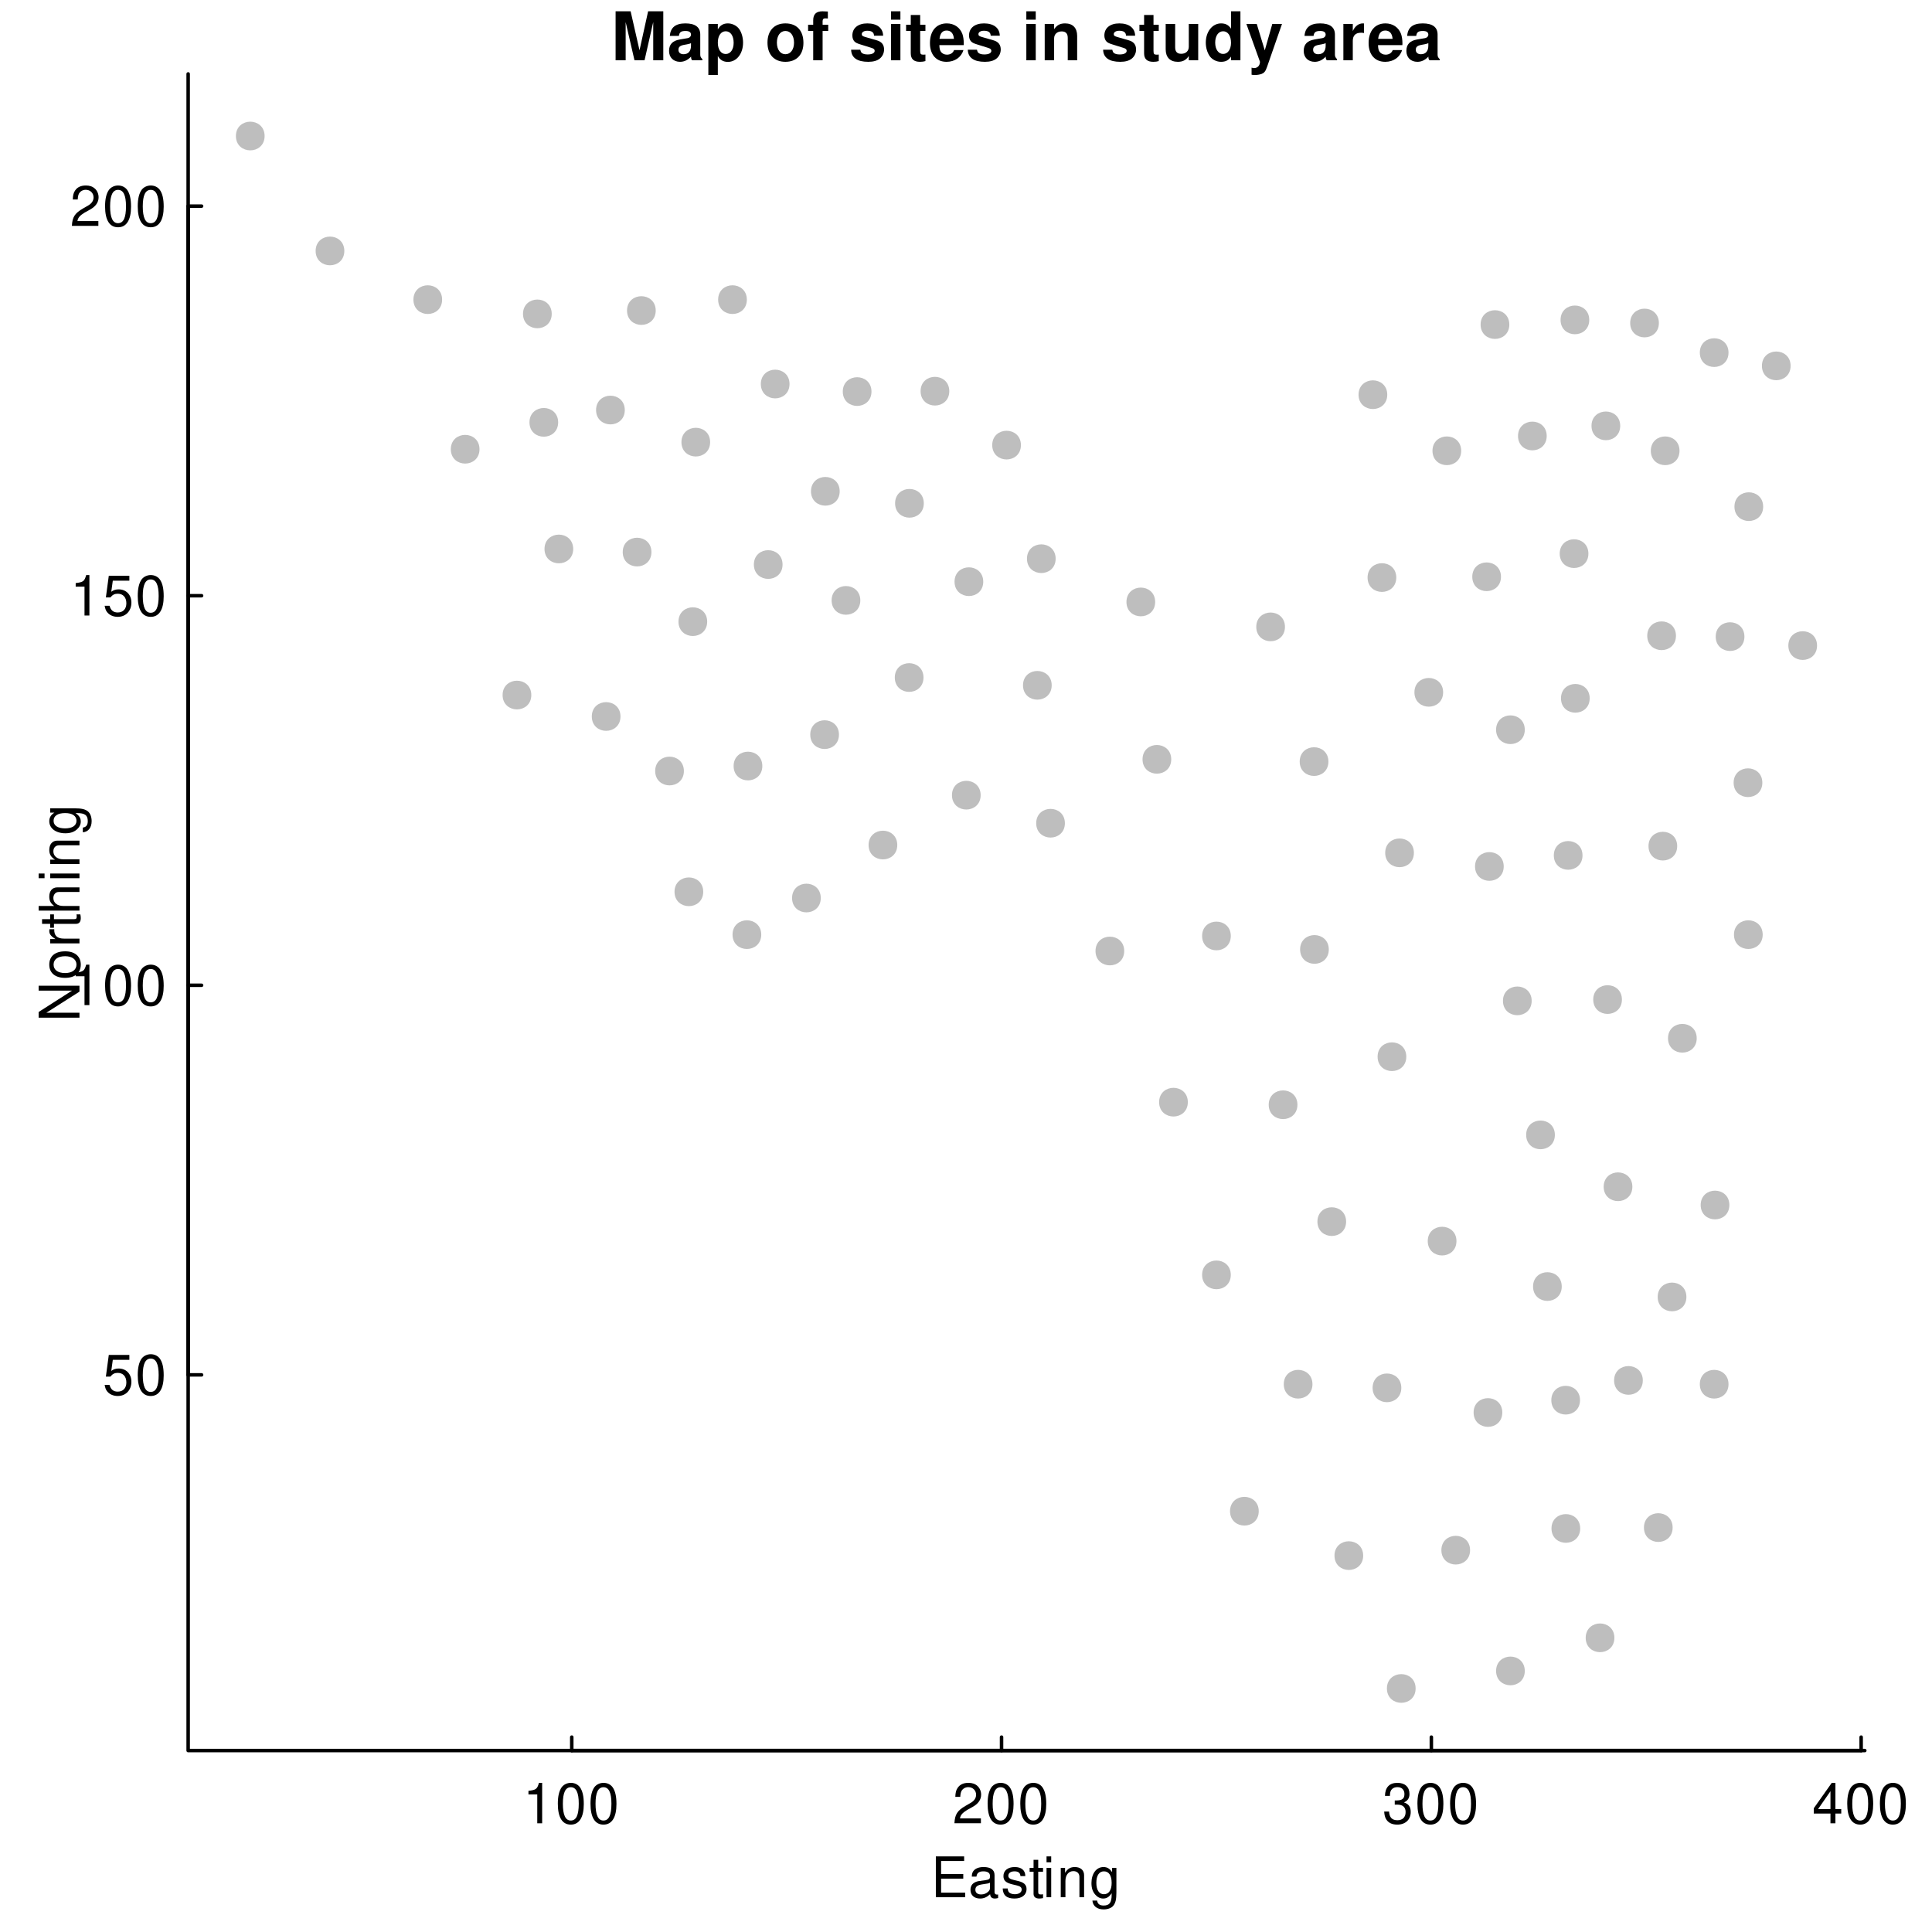 <?xml version="1.0" encoding="UTF-8"?>
<svg xmlns="http://www.w3.org/2000/svg" xmlns:xlink="http://www.w3.org/1999/xlink" width="414" height="414" viewBox="0 0 414 414">
<defs>
<g>
<g id="glyph-0-0">
<path d="M 3.109 -6.188 L 3.109 0 L 4.156 0 L 4.156 -8.672 L 3.469 -8.672 C 3.094 -7.344 2.859 -7.156 1.219 -6.953 L 1.219 -6.188 Z M 3.109 -6.188 "/>
</g>
<g id="glyph-0-1">
<path d="M 3.297 -8.672 C 2.516 -8.672 1.781 -8.312 1.344 -7.734 C 0.797 -6.953 0.516 -5.812 0.516 -4.203 C 0.516 -1.266 1.469 0.281 3.297 0.281 C 5.094 0.281 6.078 -1.266 6.078 -4.125 C 6.078 -5.812 5.812 -6.938 5.25 -7.734 C 4.812 -8.328 4.109 -8.672 3.297 -8.672 Z M 3.297 -7.734 C 4.438 -7.734 5 -6.578 5 -4.219 C 5 -1.75 4.453 -0.594 3.281 -0.594 C 2.156 -0.594 1.594 -1.797 1.594 -4.188 C 1.594 -6.578 2.156 -7.734 3.297 -7.734 Z M 3.297 -7.734 "/>
</g>
<g id="glyph-0-2">
<path d="M 6.078 -1.047 L 1.594 -1.047 C 1.703 -1.766 2.094 -2.219 3.125 -2.859 L 4.328 -3.531 C 5.516 -4.188 6.125 -5.078 6.125 -6.141 C 6.125 -6.859 5.844 -7.531 5.344 -8 C 4.844 -8.453 4.219 -8.672 3.406 -8.672 C 2.328 -8.672 1.531 -8.297 1.062 -7.547 C 0.75 -7.094 0.625 -6.547 0.594 -5.672 L 1.656 -5.672 C 1.688 -6.266 1.766 -6.609 1.906 -6.906 C 2.188 -7.422 2.734 -7.75 3.375 -7.75 C 4.328 -7.75 5.047 -7.062 5.047 -6.125 C 5.047 -5.422 4.656 -4.828 3.906 -4.391 L 2.797 -3.75 C 1.016 -2.719 0.5 -1.906 0.406 -0.016 L 6.078 -0.016 Z M 6.078 -1.047 "/>
</g>
<g id="glyph-0-3">
<path d="M 2.656 -4 L 3.234 -4 C 4.375 -4 4.984 -3.453 4.984 -2.406 C 4.984 -1.312 4.328 -0.656 3.234 -0.656 C 2.078 -0.656 1.516 -1.25 1.438 -2.516 L 0.391 -2.516 C 0.438 -1.828 0.547 -1.375 0.75 -0.984 C 1.203 -0.141 2.031 0.281 3.188 0.281 C 4.938 0.281 6.078 -0.781 6.078 -2.422 C 6.078 -3.531 5.656 -4.125 4.625 -4.484 C 5.422 -4.812 5.812 -5.406 5.812 -6.281 C 5.812 -7.781 4.844 -8.672 3.234 -8.672 C 1.516 -8.672 0.594 -7.719 0.562 -5.875 L 1.625 -5.875 C 1.625 -6.406 1.688 -6.703 1.812 -6.969 C 2.047 -7.469 2.578 -7.75 3.234 -7.75 C 4.172 -7.75 4.734 -7.188 4.734 -6.25 C 4.734 -5.641 4.531 -5.266 4.062 -5.062 C 3.766 -4.938 3.391 -4.891 2.656 -4.891 Z M 2.656 -4 "/>
</g>
<g id="glyph-0-4">
<path d="M 3.922 -2.094 L 3.922 0 L 4.984 0 L 4.984 -2.094 L 6.234 -2.094 L 6.234 -3.047 L 4.984 -3.047 L 4.984 -8.672 L 4.203 -8.672 L 0.344 -3.219 L 0.344 -2.094 Z M 3.922 -3.047 L 1.266 -3.047 L 3.922 -6.875 Z M 3.922 -3.047 "/>
</g>
<g id="glyph-0-5">
<path d="M 5.719 -8.516 L 1.312 -8.516 L 0.688 -3.875 L 1.656 -3.875 C 2.141 -4.469 2.562 -4.672 3.234 -4.672 C 4.375 -4.672 5.078 -3.891 5.078 -2.625 C 5.078 -1.406 4.375 -0.656 3.219 -0.656 C 2.297 -0.656 1.734 -1.125 1.469 -2.094 L 0.422 -2.094 C 0.562 -1.391 0.688 -1.062 0.938 -0.75 C 1.422 -0.094 2.281 0.281 3.234 0.281 C 4.953 0.281 6.156 -0.969 6.156 -2.766 C 6.156 -4.453 5.047 -5.609 3.406 -5.609 C 2.812 -5.609 2.328 -5.453 1.844 -5.094 L 2.172 -7.469 L 5.719 -7.469 Z M 5.719 -8.516 "/>
</g>
<g id="glyph-0-6">
<path d="M 2.203 -3.984 L 6.953 -3.984 L 6.953 -4.969 L 2.203 -4.969 L 2.203 -7.766 L 7.141 -7.766 L 7.141 -8.75 L 1.078 -8.75 L 1.078 0 L 7.359 0 L 7.359 -0.984 L 2.203 -0.984 Z M 2.203 -3.984 "/>
</g>
<g id="glyph-0-7">
<path d="M 6.422 -0.594 C 6.312 -0.562 6.266 -0.562 6.203 -0.562 C 5.859 -0.562 5.656 -0.75 5.656 -1.062 L 5.656 -4.75 C 5.656 -5.875 4.844 -6.469 3.297 -6.469 C 2.375 -6.469 1.641 -6.203 1.219 -5.734 C 0.922 -5.406 0.797 -5.047 0.781 -4.422 L 1.781 -4.422 C 1.875 -5.203 2.328 -5.547 3.266 -5.547 C 4.172 -5.547 4.672 -5.203 4.672 -4.609 L 4.672 -4.344 C 4.656 -3.906 4.438 -3.75 3.625 -3.641 C 2.203 -3.469 1.984 -3.422 1.609 -3.266 C 0.875 -2.953 0.5 -2.406 0.5 -1.578 C 0.5 -0.438 1.297 0.281 2.562 0.281 C 3.359 0.281 4 0 4.703 -0.641 C 4.781 0 5.094 0.281 5.734 0.281 C 5.953 0.281 6.078 0.25 6.422 0.172 Z M 4.672 -1.984 C 4.672 -1.641 4.578 -1.438 4.266 -1.156 C 3.859 -0.797 3.375 -0.594 2.781 -0.594 C 2 -0.594 1.547 -0.969 1.547 -1.609 C 1.547 -2.266 1.984 -2.609 3.062 -2.766 C 4.125 -2.906 4.328 -2.953 4.672 -3.109 Z M 4.672 -1.984 "/>
</g>
<g id="glyph-0-8">
<path d="M 5.25 -4.531 C 5.25 -5.766 4.422 -6.469 2.969 -6.469 C 1.516 -6.469 0.562 -5.719 0.562 -4.547 C 0.562 -3.562 1.062 -3.094 2.562 -2.734 L 3.484 -2.516 C 4.188 -2.344 4.469 -2.094 4.469 -1.641 C 4.469 -1.047 3.875 -0.641 3 -0.641 C 2.453 -0.641 2 -0.797 1.75 -1.062 C 1.594 -1.25 1.531 -1.422 1.469 -1.875 L 0.406 -1.875 C 0.453 -0.422 1.266 0.281 2.922 0.281 C 4.5 0.281 5.516 -0.5 5.516 -1.719 C 5.516 -2.656 4.984 -3.172 3.734 -3.469 L 2.766 -3.703 C 1.953 -3.891 1.609 -4.156 1.609 -4.594 C 1.609 -5.188 2.125 -5.547 2.938 -5.547 C 3.75 -5.547 4.172 -5.203 4.203 -4.531 Z M 5.25 -4.531 "/>
</g>
<g id="glyph-0-9">
<path d="M 3.047 -6.281 L 2.016 -6.281 L 2.016 -8.016 L 1.016 -8.016 L 1.016 -6.281 L 0.172 -6.281 L 0.172 -5.469 L 1.016 -5.469 L 1.016 -0.719 C 1.016 -0.078 1.453 0.281 2.234 0.281 C 2.5 0.281 2.719 0.25 3.047 0.188 L 3.047 -0.641 C 2.906 -0.609 2.766 -0.594 2.562 -0.594 C 2.141 -0.594 2.016 -0.719 2.016 -1.156 L 2.016 -5.469 L 3.047 -5.469 Z M 3.047 -6.281 "/>
</g>
<g id="glyph-0-10">
<path d="M 1.797 -6.281 L 0.797 -6.281 L 0.797 0 L 1.797 0 Z M 1.797 -8.75 L 0.797 -8.75 L 0.797 -7.484 L 1.797 -7.484 Z M 1.797 -8.75 "/>
</g>
<g id="glyph-0-11">
<path d="M 0.844 -6.281 L 0.844 0 L 1.844 0 L 1.844 -3.469 C 1.844 -4.75 2.516 -5.594 3.547 -5.594 C 4.344 -5.594 4.844 -5.109 4.844 -4.359 L 4.844 0 L 5.844 0 L 5.844 -4.75 C 5.844 -5.797 5.062 -6.469 3.859 -6.469 C 2.922 -6.469 2.312 -6.109 1.766 -5.234 L 1.766 -6.281 Z M 0.844 -6.281 "/>
</g>
<g id="glyph-0-12">
<path d="M 4.844 -6.281 L 4.844 -5.375 C 4.344 -6.125 3.797 -6.469 3 -6.469 C 1.469 -6.469 0.422 -5.047 0.422 -3.031 C 0.422 -1.984 0.672 -1.219 1.219 -0.578 C 1.688 -0.031 2.281 0.281 2.922 0.281 C 3.688 0.281 4.219 -0.062 4.75 -0.859 L 4.75 -0.531 C 4.75 1.156 4.281 1.781 3.031 1.781 C 2.188 1.781 1.734 1.438 1.641 0.719 L 0.625 0.719 C 0.719 1.891 1.641 2.609 3.016 2.609 C 3.938 2.609 4.703 2.312 5.109 1.812 C 5.594 1.219 5.766 0.438 5.766 -1.031 L 5.766 -6.281 Z M 3.094 -5.547 C 4.156 -5.547 4.75 -4.656 4.75 -3.062 C 4.75 -1.531 4.141 -0.641 3.094 -0.641 C 2.062 -0.641 1.469 -1.547 1.469 -3.094 C 1.469 -4.625 2.062 -5.547 3.094 -5.547 Z M 3.094 -5.547 "/>
</g>
<g id="glyph-1-0">
<path d="M 3.109 -8.188 L 5 0 L 7.156 0 L 9.016 -8.188 L 9.016 0 L 11.172 0 L 11.172 -10.5 L 7.922 -10.5 L 6.078 -2.141 L 4.172 -10.5 L 0.953 -10.5 L 0.953 0 L 3.109 0 Z M 3.109 -8.188 "/>
</g>
<g id="glyph-1-1">
<path d="M 7.547 -0.25 C 7.203 -0.578 7.094 -0.812 7.094 -1.203 L 7.094 -5.516 C 7.094 -7.109 6 -7.906 3.906 -7.906 C 1.797 -7.906 0.703 -7.016 0.578 -5.219 L 2.516 -5.219 C 2.625 -6.016 2.953 -6.281 3.953 -6.281 C 4.719 -6.281 5.109 -6.016 5.109 -5.5 C 5.109 -5.25 4.984 -5.031 4.766 -4.891 C 4.5 -4.75 4.5 -4.75 3.5 -4.594 L 2.688 -4.453 C 1.156 -4.188 0.406 -3.406 0.406 -2 C 0.406 -0.609 1.344 0.328 2.766 0.328 C 3.625 0.328 4.406 -0.031 5.125 -0.781 C 5.125 -0.375 5.172 -0.234 5.359 0 L 7.547 0 Z M 5.109 -3.125 C 5.109 -1.953 4.531 -1.297 3.516 -1.297 C 2.844 -1.297 2.422 -1.656 2.422 -2.234 C 2.422 -2.844 2.734 -3.125 3.578 -3.297 L 4.266 -3.422 C 4.797 -3.531 4.891 -3.562 5.109 -3.672 Z M 5.109 -3.125 "/>
</g>
<g id="glyph-1-2">
<path d="M 2.859 -7.781 L 0.828 -7.781 L 0.828 3.141 L 2.859 3.141 L 2.859 -0.922 C 3.344 -0.062 4.031 0.344 5.016 0.344 C 6.891 0.344 8.266 -1.406 8.266 -3.781 C 8.266 -4.875 7.953 -5.969 7.438 -6.688 C 6.922 -7.422 5.953 -7.906 5.016 -7.906 C 4.031 -7.906 3.344 -7.484 2.859 -6.625 Z M 4.547 -6.219 C 5.578 -6.219 6.25 -5.25 6.25 -3.75 C 6.25 -2.312 5.562 -1.344 4.547 -1.344 C 3.531 -1.344 2.859 -2.312 2.859 -3.781 C 2.859 -5.25 3.531 -6.219 4.547 -6.219 Z M 4.547 -6.219 "/>
</g>
<g id="glyph-1-3">
</g>
<g id="glyph-1-4">
<path d="M 4.344 -7.906 C 1.953 -7.906 0.5 -6.344 0.5 -3.781 C 0.5 -1.219 1.953 0.328 4.344 0.328 C 6.734 0.328 8.203 -1.219 8.203 -3.734 C 8.203 -6.375 6.766 -7.906 4.344 -7.906 Z M 4.344 -6.281 C 5.453 -6.281 6.188 -5.281 6.188 -3.766 C 6.188 -2.312 5.438 -1.297 4.344 -1.297 C 3.25 -1.297 2.516 -2.297 2.516 -3.781 C 2.516 -5.281 3.25 -6.281 4.344 -6.281 Z M 4.344 -6.281 "/>
</g>
<g id="glyph-1-5">
<path d="M 4.516 -7.625 L 3.312 -7.625 L 3.312 -8.391 C 3.312 -8.781 3.484 -8.984 3.859 -8.984 C 4.047 -8.984 4.234 -8.969 4.438 -8.953 L 4.438 -10.453 C 4 -10.484 3.594 -10.5 3.281 -10.5 C 1.938 -10.5 1.297 -9.875 1.297 -8.562 L 1.297 -7.625 L 0.203 -7.625 L 0.203 -6.281 L 1.297 -6.281 L 1.297 0 L 3.312 0 L 3.312 -6.281 L 4.516 -6.281 Z M 4.516 -7.625 "/>
</g>
<g id="glyph-1-6">
<path d="M 7.281 -5.266 C 7.25 -6.922 5.984 -7.906 3.891 -7.906 C 1.922 -7.906 0.688 -6.922 0.688 -5.312 C 0.688 -4.797 0.844 -4.344 1.125 -4.047 C 1.391 -3.781 1.641 -3.641 2.391 -3.406 L 4.797 -2.656 C 5.297 -2.5 5.469 -2.328 5.469 -2.016 C 5.469 -1.547 4.906 -1.25 3.969 -1.25 C 3.438 -1.25 3.047 -1.344 2.781 -1.531 C 2.562 -1.688 2.484 -1.844 2.391 -2.266 L 0.422 -2.266 C 0.469 -0.547 1.734 0.328 4.094 0.328 C 5.172 0.328 6 0.094 6.562 -0.359 C 7.141 -0.828 7.484 -1.547 7.484 -2.312 C 7.484 -3.312 6.984 -3.969 5.969 -4.266 L 3.422 -5 C 2.859 -5.172 2.703 -5.281 2.703 -5.609 C 2.703 -6.031 3.172 -6.328 3.875 -6.328 C 4.844 -6.328 5.312 -5.984 5.328 -5.266 Z M 7.281 -5.266 "/>
</g>
<g id="glyph-1-7">
<path d="M 2.984 -7.781 L 0.969 -7.781 L 0.969 0 L 2.984 0 Z M 2.984 -10.5 L 0.969 -10.5 L 0.969 -8.703 L 2.984 -8.703 Z M 2.984 -10.5 "/>
</g>
<g id="glyph-1-8">
<path d="M 4.344 -7.625 L 3.219 -7.625 L 3.219 -9.703 L 1.203 -9.703 L 1.203 -7.625 L 0.203 -7.625 L 0.203 -6.281 L 1.203 -6.281 L 1.203 -1.5 C 1.203 -0.281 1.844 0.328 3.172 0.328 C 3.625 0.328 3.969 0.281 4.344 0.172 L 4.344 -1.234 C 4.141 -1.203 4.031 -1.203 3.875 -1.203 C 3.344 -1.203 3.219 -1.359 3.219 -2.047 L 3.219 -6.281 L 4.344 -6.281 Z M 4.344 -7.625 "/>
</g>
<g id="glyph-1-9">
<path d="M 7.547 -3.25 C 7.562 -3.422 7.562 -3.5 7.562 -3.594 C 7.562 -4.375 7.453 -5.094 7.266 -5.641 C 6.734 -7.062 5.484 -7.906 3.922 -7.906 C 1.688 -7.906 0.312 -6.297 0.312 -3.688 C 0.312 -1.203 1.672 0.328 3.875 0.328 C 5.625 0.328 7.031 -0.641 7.484 -2.188 L 5.484 -2.188 C 5.25 -1.562 4.688 -1.203 3.953 -1.203 C 3.375 -1.203 2.906 -1.453 2.625 -1.891 C 2.438 -2.172 2.359 -2.516 2.328 -3.25 Z M 2.359 -4.594 C 2.5 -5.797 3 -6.375 3.891 -6.375 C 4.812 -6.375 5.359 -5.75 5.453 -4.594 Z M 2.359 -4.594 "/>
</g>
<g id="glyph-1-10">
<path d="M 0.906 -7.781 L 0.906 0 L 2.922 0 L 2.922 -4.672 C 2.922 -5.594 3.562 -6.188 4.547 -6.188 C 5.422 -6.188 5.844 -5.719 5.844 -4.797 L 5.844 0 L 7.859 0 L 7.859 -5.219 C 7.859 -6.938 6.922 -7.906 5.266 -7.906 C 4.203 -7.906 3.5 -7.531 2.922 -6.656 L 2.922 -7.781 Z M 0.906 -7.781 "/>
</g>
<g id="glyph-1-11">
<path d="M 7.797 0 L 7.797 -7.781 L 5.781 -7.781 L 5.781 -2.906 C 5.781 -1.984 5.141 -1.391 4.156 -1.391 C 3.281 -1.391 2.859 -1.844 2.859 -2.781 L 2.859 -7.781 L 0.828 -7.781 L 0.828 -2.359 C 0.828 -0.641 1.766 0.328 3.438 0.328 C 4.5 0.328 5.203 -0.047 5.781 -0.922 L 5.781 0 Z M 7.797 0 "/>
</g>
<g id="glyph-1-12">
<path d="M 5.828 0 L 7.844 0 L 7.844 -10.5 L 5.828 -10.5 L 5.828 -6.766 C 5.328 -7.547 4.672 -7.906 3.688 -7.906 C 1.828 -7.906 0.422 -6.125 0.422 -3.781 C 0.422 -2.719 0.734 -1.656 1.25 -0.906 C 1.781 -0.141 2.734 0.328 3.688 0.328 C 4.672 0.328 5.328 -0.016 5.828 -0.797 Z M 4.141 -6.219 C 5.156 -6.219 5.828 -5.25 5.828 -3.75 C 5.828 -2.328 5.141 -1.359 4.141 -1.359 C 3.125 -1.359 2.438 -2.344 2.438 -3.781 C 2.438 -5.234 3.125 -6.219 4.141 -6.219 Z M 4.141 -6.219 "/>
</g>
<g id="glyph-1-13">
<path d="M 5.672 -7.781 L 4.062 -2.125 L 2.344 -7.781 L 0.125 -7.781 L 3.031 0.312 C 3.031 1.125 2.516 1.672 1.766 1.672 C 1.609 1.672 1.484 1.641 1.234 1.578 L 1.234 3.094 C 1.547 3.141 1.719 3.156 1.953 3.156 C 2.484 3.156 3.047 3.047 3.422 2.906 C 3.969 2.672 4.219 2.359 4.547 1.422 L 7.75 -7.781 Z M 5.672 -7.781 "/>
</g>
<g id="glyph-1-14">
<path d="M 0.906 -7.781 L 0.906 0 L 2.922 0 L 2.922 -4.141 C 2.922 -5.312 3.516 -5.906 4.703 -5.906 C 4.906 -5.906 5.062 -5.891 5.328 -5.844 L 5.328 -7.891 C 5.219 -7.906 5.172 -7.906 5.078 -7.906 C 4.156 -7.906 3.375 -7.297 2.922 -6.25 L 2.922 -7.781 Z M 0.906 -7.781 "/>
</g>
<g id="glyph-2-0">
<path d="M -8.75 -7.75 L -8.75 -6.703 L -1.594 -6.703 L -8.75 -2.125 L -8.75 -0.906 L 0 -0.906 L 0 -1.969 L -7.094 -1.969 L 0 -6.484 L 0 -7.75 Z M -8.75 -7.75 "/>
</g>
<g id="glyph-2-1">
<path d="M -6.469 -3.266 C -6.469 -1.484 -5.203 -0.438 -3.094 -0.438 C -0.969 -0.438 0.281 -1.484 0.281 -3.281 C 0.281 -5.047 -0.984 -6.125 -3.047 -6.125 C -5.234 -6.125 -6.469 -5.094 -6.469 -3.266 Z M -5.547 -3.281 C -5.547 -4.406 -4.625 -5.078 -3.062 -5.078 C -1.578 -5.078 -0.641 -4.375 -0.641 -3.281 C -0.641 -2.156 -1.578 -1.469 -3.094 -1.469 C -4.625 -1.469 -5.547 -2.156 -5.547 -3.281 Z M -5.547 -3.281 "/>
</g>
<g id="glyph-2-2">
<path d="M -6.281 -0.828 L 0 -0.828 L 0 -1.844 L -3.266 -1.844 C -4.781 -1.844 -5.453 -2.469 -5.406 -3.859 L -6.438 -3.859 C -6.453 -3.688 -6.469 -3.594 -6.469 -3.469 C -6.469 -2.812 -6.078 -2.328 -5.141 -1.75 L -6.281 -1.75 Z M -6.281 -0.828 "/>
</g>
<g id="glyph-2-3">
<path d="M -6.281 -3.047 L -6.281 -2.016 L -8.016 -2.016 L -8.016 -1.016 L -6.281 -1.016 L -6.281 -0.172 L -5.469 -0.172 L -5.469 -1.016 L -0.719 -1.016 C -0.078 -1.016 0.281 -1.453 0.281 -2.234 C 0.281 -2.5 0.25 -2.719 0.188 -3.047 L -0.641 -3.047 C -0.609 -2.906 -0.594 -2.766 -0.594 -2.562 C -0.594 -2.141 -0.719 -2.016 -1.156 -2.016 L -5.469 -2.016 L -5.469 -3.047 Z M -6.281 -3.047 "/>
</g>
<g id="glyph-2-4">
<path d="M -8.75 -0.844 L 0 -0.844 L 0 -1.844 L -3.469 -1.844 C -4.75 -1.844 -5.594 -2.516 -5.594 -3.547 C -5.594 -3.875 -5.5 -4.188 -5.312 -4.422 C -5.094 -4.719 -4.797 -4.844 -4.359 -4.844 L 0 -4.844 L 0 -5.828 L -4.75 -5.828 C -5.812 -5.828 -6.469 -5.078 -6.469 -3.859 C -6.469 -2.969 -6.188 -2.422 -5.422 -1.844 L -8.75 -1.844 Z M -8.75 -0.844 "/>
</g>
<g id="glyph-2-5">
<path d="M -6.281 -1.797 L -6.281 -0.797 L 0 -0.797 L 0 -1.797 Z M -8.75 -1.797 L -8.75 -0.797 L -7.484 -0.797 L -7.484 -1.797 Z M -8.75 -1.797 "/>
</g>
<g id="glyph-2-6">
<path d="M -6.281 -0.844 L 0 -0.844 L 0 -1.844 L -3.469 -1.844 C -4.75 -1.844 -5.594 -2.516 -5.594 -3.547 C -5.594 -4.344 -5.109 -4.844 -4.359 -4.844 L 0 -4.844 L 0 -5.844 L -4.75 -5.844 C -5.797 -5.844 -6.469 -5.062 -6.469 -3.859 C -6.469 -2.922 -6.109 -2.312 -5.234 -1.766 L -6.281 -1.766 Z M -6.281 -0.844 "/>
</g>
<g id="glyph-2-7">
<path d="M -6.281 -4.844 L -5.375 -4.844 C -6.125 -4.344 -6.469 -3.797 -6.469 -3 C -6.469 -1.469 -5.047 -0.422 -3.031 -0.422 C -1.984 -0.422 -1.219 -0.672 -0.578 -1.219 C -0.031 -1.688 0.281 -2.281 0.281 -2.922 C 0.281 -3.688 -0.062 -4.219 -0.859 -4.75 L -0.531 -4.75 C 1.156 -4.75 1.781 -4.281 1.781 -3.031 C 1.781 -2.188 1.438 -1.734 0.719 -1.641 L 0.719 -0.625 C 1.891 -0.719 2.609 -1.641 2.609 -3.016 C 2.609 -3.938 2.312 -4.703 1.812 -5.109 C 1.219 -5.594 0.438 -5.766 -1.031 -5.766 L -6.281 -5.766 Z M -5.547 -3.094 C -5.547 -4.156 -4.656 -4.75 -3.062 -4.75 C -1.531 -4.75 -0.641 -4.141 -0.641 -3.094 C -0.641 -2.062 -1.547 -1.469 -3.094 -1.469 C -4.625 -1.469 -5.547 -2.062 -5.547 -3.094 Z M -5.547 -3.094 "/>
</g>
</g>
</defs>
<rect x="-41.4" y="-41.4" width="496.8" height="496.8" fill="rgb(100%, 100%, 100%)" fill-opacity="1"/>
<path fill-rule="nonzero" fill="rgb(74.51%, 74.51%, 74.51%)" fill-opacity="1" stroke-width="0.75" stroke-linecap="round" stroke-linejoin="round" stroke="rgb(74.51%, 74.51%, 74.51%)" stroke-opacity="1" stroke-miterlimit="10" d="M 370.02 75.562 C 370.02 79.16 364.621 79.16 364.621 75.562 C 364.621 71.961 370.02 71.961 370.02 75.562 "/>
<path fill-rule="nonzero" fill="rgb(74.51%, 74.51%, 74.51%)" fill-opacity="1" stroke-width="0.75" stroke-linecap="round" stroke-linejoin="round" stroke="rgb(74.51%, 74.51%, 74.51%)" stroke-opacity="1" stroke-miterlimit="10" d="M 355.102 69.219 C 355.102 72.816 349.699 72.816 349.699 69.219 C 349.699 65.617 355.102 65.617 355.102 69.219 "/>
<path fill-rule="nonzero" fill="rgb(74.51%, 74.51%, 74.51%)" fill-opacity="1" stroke-width="0.75" stroke-linecap="round" stroke-linejoin="round" stroke="rgb(74.51%, 74.51%, 74.51%)" stroke-opacity="1" stroke-miterlimit="10" d="M 340.18 68.551 C 340.18 72.148 334.781 72.148 334.781 68.551 C 334.781 64.949 340.18 64.949 340.18 68.551 "/>
<path fill-rule="nonzero" fill="rgb(74.51%, 74.51%, 74.51%)" fill-opacity="1" stroke-width="0.75" stroke-linecap="round" stroke-linejoin="round" stroke="rgb(74.51%, 74.51%, 74.51%)" stroke-opacity="1" stroke-miterlimit="10" d="M 377.445 108.57 C 377.445 112.168 372.043 112.168 372.043 108.57 C 372.043 104.969 377.445 104.969 377.445 108.57 "/>
<path fill-rule="nonzero" fill="rgb(74.51%, 74.51%, 74.51%)" fill-opacity="1" stroke-width="0.75" stroke-linecap="round" stroke-linejoin="round" stroke="rgb(74.51%, 74.51%, 74.51%)" stroke-opacity="1" stroke-miterlimit="10" d="M 383.328 78.398 C 383.328 82 377.93 82 377.93 78.398 C 377.93 74.801 383.328 74.801 383.328 78.398 "/>
<path fill-rule="nonzero" fill="rgb(74.51%, 74.51%, 74.51%)" fill-opacity="1" stroke-width="0.75" stroke-linecap="round" stroke-linejoin="round" stroke="rgb(74.51%, 74.51%, 74.51%)" stroke-opacity="1" stroke-miterlimit="10" d="M 359.52 96.598 C 359.52 100.199 354.121 100.199 354.121 96.598 C 354.121 93 359.52 93 359.52 96.598 "/>
<path fill-rule="nonzero" fill="rgb(74.51%, 74.51%, 74.51%)" fill-opacity="1" stroke-width="0.75" stroke-linecap="round" stroke-linejoin="round" stroke="rgb(74.51%, 74.51%, 74.51%)" stroke-opacity="1" stroke-miterlimit="10" d="M 346.812 91.254 C 346.812 94.855 341.41 94.855 341.41 91.254 C 341.41 87.656 346.812 87.656 346.812 91.254 "/>
<path fill-rule="nonzero" fill="rgb(74.51%, 74.51%, 74.51%)" fill-opacity="1" stroke-width="0.75" stroke-linecap="round" stroke-linejoin="round" stroke="rgb(74.51%, 74.51%, 74.51%)" stroke-opacity="1" stroke-miterlimit="10" d="M 331.062 93.426 C 331.062 97.027 325.664 97.027 325.664 93.426 C 325.664 89.824 331.062 89.824 331.062 93.426 "/>
<path fill-rule="nonzero" fill="rgb(74.51%, 74.51%, 74.51%)" fill-opacity="1" stroke-width="0.75" stroke-linecap="round" stroke-linejoin="round" stroke="rgb(74.51%, 74.51%, 74.51%)" stroke-opacity="1" stroke-miterlimit="10" d="M 323.051 69.551 C 323.051 73.152 317.648 73.152 317.648 69.551 C 317.648 65.949 323.051 65.949 323.051 69.551 "/>
<path fill-rule="nonzero" fill="rgb(74.51%, 74.51%, 74.51%)" fill-opacity="1" stroke-width="0.75" stroke-linecap="round" stroke-linejoin="round" stroke="rgb(74.51%, 74.51%, 74.51%)" stroke-opacity="1" stroke-miterlimit="10" d="M 359.023 181.312 C 359.023 184.914 353.625 184.914 353.625 181.312 C 353.625 177.715 359.023 177.715 359.023 181.312 "/>
<path fill-rule="nonzero" fill="rgb(74.51%, 74.51%, 74.51%)" fill-opacity="1" stroke-width="0.75" stroke-linecap="round" stroke-linejoin="round" stroke="rgb(74.51%, 74.51%, 74.51%)" stroke-opacity="1" stroke-miterlimit="10" d="M 347.18 214.191 C 347.18 217.793 341.781 217.793 341.781 214.191 C 341.781 210.594 347.18 210.594 347.18 214.191 "/>
<path fill-rule="nonzero" fill="rgb(74.51%, 74.51%, 74.51%)" fill-opacity="1" stroke-width="0.75" stroke-linecap="round" stroke-linejoin="round" stroke="rgb(74.51%, 74.51%, 74.51%)" stroke-opacity="1" stroke-miterlimit="10" d="M 363.207 222.484 C 363.207 226.086 357.805 226.086 357.805 222.484 C 357.805 218.887 363.207 218.887 363.207 222.484 "/>
<path fill-rule="nonzero" fill="rgb(74.51%, 74.51%, 74.51%)" fill-opacity="1" stroke-width="0.75" stroke-linecap="round" stroke-linejoin="round" stroke="rgb(74.51%, 74.51%, 74.51%)" stroke-opacity="1" stroke-miterlimit="10" d="M 349.418 254.305 C 349.418 257.902 344.02 257.902 344.02 254.305 C 344.02 250.703 349.418 250.703 349.418 254.305 "/>
<path fill-rule="nonzero" fill="rgb(74.51%, 74.51%, 74.51%)" fill-opacity="1" stroke-width="0.75" stroke-linecap="round" stroke-linejoin="round" stroke="rgb(74.51%, 74.51%, 74.51%)" stroke-opacity="1" stroke-miterlimit="10" d="M 360.996 277.918 C 360.996 281.516 355.594 281.516 355.594 277.918 C 355.594 274.316 360.996 274.316 360.996 277.918 "/>
<path fill-rule="nonzero" fill="rgb(74.51%, 74.51%, 74.51%)" fill-opacity="1" stroke-width="0.75" stroke-linecap="round" stroke-linejoin="round" stroke="rgb(74.51%, 74.51%, 74.51%)" stroke-opacity="1" stroke-miterlimit="10" d="M 370.203 258.215 C 370.203 261.816 364.805 261.816 364.805 258.215 C 364.805 254.613 370.203 254.613 370.203 258.215 "/>
<path fill-rule="nonzero" fill="rgb(74.51%, 74.51%, 74.51%)" fill-opacity="1" stroke-width="0.75" stroke-linecap="round" stroke-linejoin="round" stroke="rgb(74.51%, 74.51%, 74.51%)" stroke-opacity="1" stroke-miterlimit="10" d="M 377.344 200.281 C 377.344 203.879 371.941 203.879 371.941 200.281 C 371.941 196.68 377.344 196.68 377.344 200.281 "/>
<path fill-rule="nonzero" fill="rgb(74.51%, 74.51%, 74.51%)" fill-opacity="1" stroke-width="0.75" stroke-linecap="round" stroke-linejoin="round" stroke="rgb(74.51%, 74.51%, 74.51%)" stroke-opacity="1" stroke-miterlimit="10" d="M 377.27 167.723 C 377.27 171.324 371.867 171.324 371.867 167.723 C 371.867 164.121 377.27 164.121 377.27 167.723 "/>
<path fill-rule="nonzero" fill="rgb(74.51%, 74.51%, 74.51%)" fill-opacity="1" stroke-width="0.75" stroke-linecap="round" stroke-linejoin="round" stroke="rgb(74.51%, 74.51%, 74.51%)" stroke-opacity="1" stroke-miterlimit="10" d="M 302.602 182.75 C 302.602 186.348 297.203 186.348 297.203 182.75 C 297.203 179.148 302.602 179.148 302.602 182.75 "/>
<path fill-rule="nonzero" fill="rgb(74.51%, 74.51%, 74.51%)" fill-opacity="1" stroke-width="0.75" stroke-linecap="round" stroke-linejoin="round" stroke="rgb(74.51%, 74.51%, 74.51%)" stroke-opacity="1" stroke-miterlimit="10" d="M 321.852 185.672 C 321.852 189.27 316.453 189.27 316.453 185.672 C 316.453 182.07 321.852 182.07 321.852 185.672 "/>
<path fill-rule="nonzero" fill="rgb(74.51%, 74.51%, 74.51%)" fill-opacity="1" stroke-width="0.75" stroke-linecap="round" stroke-linejoin="round" stroke="rgb(74.51%, 74.51%, 74.51%)" stroke-opacity="1" stroke-miterlimit="10" d="M 338.734 183.301 C 338.734 186.898 333.336 186.898 333.336 183.301 C 333.336 179.699 338.734 179.699 338.734 183.301 "/>
<path fill-rule="nonzero" fill="rgb(74.51%, 74.51%, 74.51%)" fill-opacity="1" stroke-width="0.75" stroke-linecap="round" stroke-linejoin="round" stroke="rgb(74.51%, 74.51%, 74.51%)" stroke-opacity="1" stroke-miterlimit="10" d="M 334.285 275.691 C 334.285 279.289 328.887 279.289 328.887 275.691 C 328.887 272.09 334.285 272.09 334.285 275.691 "/>
<path fill-rule="nonzero" fill="rgb(74.51%, 74.51%, 74.51%)" fill-opacity="1" stroke-width="0.75" stroke-linecap="round" stroke-linejoin="round" stroke="rgb(74.51%, 74.51%, 74.51%)" stroke-opacity="1" stroke-miterlimit="10" d="M 332.812 243.188 C 332.812 246.789 327.41 246.789 327.41 243.188 C 327.41 239.59 332.812 239.59 332.812 243.188 "/>
<path fill-rule="nonzero" fill="rgb(74.51%, 74.51%, 74.51%)" fill-opacity="1" stroke-width="0.75" stroke-linecap="round" stroke-linejoin="round" stroke="rgb(74.51%, 74.51%, 74.51%)" stroke-opacity="1" stroke-miterlimit="10" d="M 311.723 265.949 C 311.723 269.551 306.32 269.551 306.32 265.949 C 306.32 262.352 311.723 262.352 311.723 265.949 "/>
<path fill-rule="nonzero" fill="rgb(74.51%, 74.51%, 74.51%)" fill-opacity="1" stroke-width="0.75" stroke-linecap="round" stroke-linejoin="round" stroke="rgb(74.51%, 74.51%, 74.51%)" stroke-opacity="1" stroke-miterlimit="10" d="M 300.973 226.438 C 300.973 230.039 295.574 230.039 295.574 226.438 C 295.574 222.836 300.973 222.836 300.973 226.438 "/>
<path fill-rule="nonzero" fill="rgb(74.51%, 74.51%, 74.51%)" fill-opacity="1" stroke-width="0.75" stroke-linecap="round" stroke-linejoin="round" stroke="rgb(74.51%, 74.51%, 74.51%)" stroke-opacity="1" stroke-miterlimit="10" d="M 298.828 123.762 C 298.828 127.363 293.426 127.363 293.426 123.762 C 293.426 120.164 298.828 120.164 298.828 123.762 "/>
<path fill-rule="nonzero" fill="rgb(74.51%, 74.51%, 74.51%)" fill-opacity="1" stroke-width="0.75" stroke-linecap="round" stroke-linejoin="round" stroke="rgb(74.51%, 74.51%, 74.51%)" stroke-opacity="1" stroke-miterlimit="10" d="M 296.895 84.578 C 296.895 88.176 291.492 88.176 291.492 84.578 C 291.492 80.977 296.895 80.977 296.895 84.578 "/>
<path fill-rule="nonzero" fill="rgb(74.51%, 74.51%, 74.51%)" fill-opacity="1" stroke-width="0.75" stroke-linecap="round" stroke-linejoin="round" stroke="rgb(74.51%, 74.51%, 74.51%)" stroke-opacity="1" stroke-miterlimit="10" d="M 274.973 134.332 C 274.973 137.93 269.574 137.93 269.574 134.332 C 269.574 130.73 274.973 130.73 274.973 134.332 "/>
<path fill-rule="nonzero" fill="rgb(74.51%, 74.51%, 74.51%)" fill-opacity="1" stroke-width="0.75" stroke-linecap="round" stroke-linejoin="round" stroke="rgb(74.51%, 74.51%, 74.51%)" stroke-opacity="1" stroke-miterlimit="10" d="M 284.285 163.199 C 284.285 166.797 278.883 166.797 278.883 163.199 C 278.883 159.598 284.285 159.598 284.285 163.199 "/>
<path fill-rule="nonzero" fill="rgb(74.51%, 74.51%, 74.51%)" fill-opacity="1" stroke-width="0.75" stroke-linecap="round" stroke-linejoin="round" stroke="rgb(74.51%, 74.51%, 74.51%)" stroke-opacity="1" stroke-miterlimit="10" d="M 312.734 96.598 C 312.734 100.199 307.336 100.199 307.336 96.598 C 307.336 93 312.734 93 312.734 96.598 "/>
<path fill-rule="nonzero" fill="rgb(74.51%, 74.51%, 74.51%)" fill-opacity="1" stroke-width="0.75" stroke-linecap="round" stroke-linejoin="round" stroke="rgb(74.51%, 74.51%, 74.51%)" stroke-opacity="1" stroke-miterlimit="10" d="M 321.262 123.594 C 321.262 127.195 315.863 127.195 315.863 123.594 C 315.863 119.996 321.262 119.996 321.262 123.594 "/>
<path fill-rule="nonzero" fill="rgb(74.51%, 74.51%, 74.51%)" fill-opacity="1" stroke-width="0.75" stroke-linecap="round" stroke-linejoin="round" stroke="rgb(74.51%, 74.51%, 74.51%)" stroke-opacity="1" stroke-miterlimit="10" d="M 327.84 214.473 C 327.84 218.07 322.438 218.07 322.438 214.473 C 322.438 210.871 327.84 210.871 327.84 214.473 "/>
<path fill-rule="nonzero" fill="rgb(74.51%, 74.51%, 74.51%)" fill-opacity="1" stroke-width="0.75" stroke-linecap="round" stroke-linejoin="round" stroke="rgb(74.51%, 74.51%, 74.51%)" stroke-opacity="1" stroke-miterlimit="10" d="M 308.867 148.355 C 308.867 151.957 303.465 151.957 303.465 148.355 C 303.465 144.754 308.867 144.754 308.867 148.355 "/>
<path fill-rule="nonzero" fill="rgb(74.51%, 74.51%, 74.51%)" fill-opacity="1" stroke-width="0.75" stroke-linecap="round" stroke-linejoin="round" stroke="rgb(74.51%, 74.51%, 74.51%)" stroke-opacity="1" stroke-miterlimit="10" d="M 339.996 118.637 C 339.996 122.238 334.598 122.238 334.598 118.637 C 334.598 115.035 339.996 115.035 339.996 118.637 "/>
<path fill-rule="nonzero" fill="rgb(74.51%, 74.51%, 74.51%)" fill-opacity="1" stroke-width="0.75" stroke-linecap="round" stroke-linejoin="round" stroke="rgb(74.51%, 74.51%, 74.51%)" stroke-opacity="1" stroke-miterlimit="10" d="M 326.363 156.371 C 326.363 159.969 320.965 159.969 320.965 156.371 C 320.965 152.77 326.363 152.77 326.363 156.371 "/>
<path fill-rule="nonzero" fill="rgb(74.51%, 74.51%, 74.51%)" fill-opacity="1" stroke-width="0.75" stroke-linecap="round" stroke-linejoin="round" stroke="rgb(74.51%, 74.51%, 74.51%)" stroke-opacity="1" stroke-miterlimit="10" d="M 340.273 149.641 C 340.273 153.242 334.871 153.242 334.871 149.641 C 334.871 146.043 340.273 146.043 340.273 149.641 "/>
<path fill-rule="nonzero" fill="rgb(74.51%, 74.51%, 74.51%)" fill-opacity="1" stroke-width="0.75" stroke-linecap="round" stroke-linejoin="round" stroke="rgb(74.51%, 74.51%, 74.51%)" stroke-opacity="1" stroke-miterlimit="10" d="M 358.758 136.234 C 358.758 139.836 353.355 139.836 353.355 136.234 C 353.355 132.633 358.758 132.633 358.758 136.234 "/>
<path fill-rule="nonzero" fill="rgb(74.51%, 74.51%, 74.51%)" fill-opacity="1" stroke-width="0.75" stroke-linecap="round" stroke-linejoin="round" stroke="rgb(74.51%, 74.51%, 74.51%)" stroke-opacity="1" stroke-miterlimit="10" d="M 373.43 136.418 C 373.43 140.02 368.027 140.02 368.027 136.418 C 368.027 132.816 373.43 132.816 373.43 136.418 "/>
<path fill-rule="nonzero" fill="rgb(74.51%, 74.51%, 74.51%)" fill-opacity="1" stroke-width="0.75" stroke-linecap="round" stroke-linejoin="round" stroke="rgb(74.51%, 74.51%, 74.51%)" stroke-opacity="1" stroke-miterlimit="10" d="M 388.992 138.34 C 388.992 141.938 383.594 141.938 383.594 138.34 C 383.594 134.738 388.992 134.738 388.992 138.34 "/>
<path fill-rule="nonzero" fill="rgb(74.51%, 74.51%, 74.51%)" fill-opacity="1" stroke-width="0.75" stroke-linecap="round" stroke-linejoin="round" stroke="rgb(74.51%, 74.51%, 74.51%)" stroke-opacity="1" stroke-miterlimit="10" d="M 370.02 296.617 C 370.02 300.215 364.621 300.215 364.621 296.617 C 364.621 293.016 370.02 293.016 370.02 296.617 "/>
<path fill-rule="nonzero" fill="rgb(74.51%, 74.51%, 74.51%)" fill-opacity="1" stroke-width="0.75" stroke-linecap="round" stroke-linejoin="round" stroke="rgb(74.51%, 74.51%, 74.51%)" stroke-opacity="1" stroke-miterlimit="10" d="M 351.656 295.805 C 351.656 299.402 346.254 299.402 346.254 295.805 C 346.254 292.203 351.656 292.203 351.656 295.805 "/>
<path fill-rule="nonzero" fill="rgb(74.51%, 74.51%, 74.51%)" fill-opacity="1" stroke-width="0.75" stroke-linecap="round" stroke-linejoin="round" stroke="rgb(74.51%, 74.51%, 74.51%)" stroke-opacity="1" stroke-miterlimit="10" d="M 338.199 300.039 C 338.199 303.637 332.801 303.637 332.801 300.039 C 332.801 296.438 338.199 296.438 338.199 300.039 "/>
<path fill-rule="nonzero" fill="rgb(74.51%, 74.51%, 74.51%)" fill-opacity="1" stroke-width="0.75" stroke-linecap="round" stroke-linejoin="round" stroke="rgb(74.51%, 74.51%, 74.51%)" stroke-opacity="1" stroke-miterlimit="10" d="M 321.547 302.68 C 321.547 306.281 316.148 306.281 316.148 302.68 C 316.148 299.082 321.547 299.082 321.547 302.68 "/>
<path fill-rule="nonzero" fill="rgb(74.51%, 74.51%, 74.51%)" fill-opacity="1" stroke-width="0.75" stroke-linecap="round" stroke-linejoin="round" stroke="rgb(74.51%, 74.51%, 74.51%)" stroke-opacity="1" stroke-miterlimit="10" d="M 299.906 297.395 C 299.906 300.996 294.504 300.996 294.504 297.395 C 294.504 293.797 299.906 293.797 299.906 297.395 "/>
<path fill-rule="nonzero" fill="rgb(74.51%, 74.51%, 74.51%)" fill-opacity="1" stroke-width="0.75" stroke-linecap="round" stroke-linejoin="round" stroke="rgb(74.51%, 74.51%, 74.51%)" stroke-opacity="1" stroke-miterlimit="10" d="M 280.867 296.617 C 280.867 300.215 275.469 300.215 275.469 296.617 C 275.469 293.016 280.867 293.016 280.867 296.617 "/>
<path fill-rule="nonzero" fill="rgb(74.51%, 74.51%, 74.51%)" fill-opacity="1" stroke-width="0.75" stroke-linecap="round" stroke-linejoin="round" stroke="rgb(74.51%, 74.51%, 74.51%)" stroke-opacity="1" stroke-miterlimit="10" d="M 269.355 323.828 C 269.355 327.43 263.953 327.43 263.953 323.828 C 263.953 320.23 269.355 320.23 269.355 323.828 "/>
<path fill-rule="nonzero" fill="rgb(74.51%, 74.51%, 74.51%)" fill-opacity="1" stroke-width="0.75" stroke-linecap="round" stroke-linejoin="round" stroke="rgb(74.51%, 74.51%, 74.51%)" stroke-opacity="1" stroke-miterlimit="10" d="M 291.734 333.348 C 291.734 336.945 286.336 336.945 286.336 333.348 C 286.336 329.746 291.734 329.746 291.734 333.348 "/>
<path fill-rule="nonzero" fill="rgb(74.51%, 74.51%, 74.51%)" fill-opacity="1" stroke-width="0.75" stroke-linecap="round" stroke-linejoin="round" stroke="rgb(74.51%, 74.51%, 74.51%)" stroke-opacity="1" stroke-miterlimit="10" d="M 302.973 361.812 C 302.973 365.414 297.57 365.414 297.57 361.812 C 297.57 358.215 302.973 358.215 302.973 361.812 "/>
<path fill-rule="nonzero" fill="rgb(74.51%, 74.51%, 74.51%)" fill-opacity="1" stroke-width="0.75" stroke-linecap="round" stroke-linejoin="round" stroke="rgb(74.51%, 74.51%, 74.51%)" stroke-opacity="1" stroke-miterlimit="10" d="M 314.641 332.18 C 314.641 335.777 309.242 335.777 309.242 332.18 C 309.242 328.578 314.641 328.578 314.641 332.18 "/>
<path fill-rule="nonzero" fill="rgb(74.51%, 74.51%, 74.51%)" fill-opacity="1" stroke-width="0.75" stroke-linecap="round" stroke-linejoin="round" stroke="rgb(74.51%, 74.51%, 74.51%)" stroke-opacity="1" stroke-miterlimit="10" d="M 326.363 358.059 C 326.363 361.656 320.965 361.656 320.965 358.059 C 320.965 354.457 326.363 354.457 326.363 358.059 "/>
<path fill-rule="nonzero" fill="rgb(74.51%, 74.51%, 74.51%)" fill-opacity="1" stroke-width="0.75" stroke-linecap="round" stroke-linejoin="round" stroke="rgb(74.51%, 74.51%, 74.51%)" stroke-opacity="1" stroke-miterlimit="10" d="M 338.238 327.527 C 338.238 331.125 332.836 331.125 332.836 327.527 C 332.836 323.926 338.238 323.926 338.238 327.527 "/>
<path fill-rule="nonzero" fill="rgb(74.51%, 74.51%, 74.51%)" fill-opacity="1" stroke-width="0.75" stroke-linecap="round" stroke-linejoin="round" stroke="rgb(74.51%, 74.51%, 74.51%)" stroke-opacity="1" stroke-miterlimit="10" d="M 345.566 350.961 C 345.566 354.562 340.168 354.562 340.168 350.961 C 340.168 347.359 345.566 347.359 345.566 350.961 "/>
<path fill-rule="nonzero" fill="rgb(74.51%, 74.51%, 74.51%)" fill-opacity="1" stroke-width="0.75" stroke-linecap="round" stroke-linejoin="round" stroke="rgb(74.51%, 74.51%, 74.51%)" stroke-opacity="1" stroke-miterlimit="10" d="M 358.047 327.336 C 358.047 330.938 352.648 330.938 352.648 327.336 C 352.648 323.734 358.047 323.734 358.047 327.336 "/>
<path fill-rule="nonzero" fill="rgb(74.51%, 74.51%, 74.51%)" fill-opacity="1" stroke-width="0.75" stroke-linecap="round" stroke-linejoin="round" stroke="rgb(74.51%, 74.51%, 74.51%)" stroke-opacity="1" stroke-miterlimit="10" d="M 288.078 261.777 C 288.078 265.375 282.68 265.375 282.68 261.777 C 282.68 258.176 288.078 258.176 288.078 261.777 "/>
<path fill-rule="nonzero" fill="rgb(74.51%, 74.51%, 74.51%)" fill-opacity="1" stroke-width="0.75" stroke-linecap="round" stroke-linejoin="round" stroke="rgb(74.51%, 74.51%, 74.51%)" stroke-opacity="1" stroke-miterlimit="10" d="M 263.367 273.188 C 263.367 276.785 257.969 276.785 257.969 273.188 C 257.969 269.586 263.367 269.586 263.367 273.188 "/>
<path fill-rule="nonzero" fill="rgb(74.51%, 74.51%, 74.51%)" fill-opacity="1" stroke-width="0.75" stroke-linecap="round" stroke-linejoin="round" stroke="rgb(74.51%, 74.51%, 74.51%)" stroke-opacity="1" stroke-miterlimit="10" d="M 277.645 236.73 C 277.645 240.332 272.242 240.332 272.242 236.73 C 272.242 233.133 277.645 233.133 277.645 236.73 "/>
<path fill-rule="nonzero" fill="rgb(74.51%, 74.51%, 74.51%)" fill-opacity="1" stroke-width="0.75" stroke-linecap="round" stroke-linejoin="round" stroke="rgb(74.51%, 74.51%, 74.51%)" stroke-opacity="1" stroke-miterlimit="10" d="M 284.367 203.453 C 284.367 207.051 278.969 207.051 278.969 203.453 C 278.969 199.852 284.367 199.852 284.367 203.453 "/>
<path fill-rule="nonzero" fill="rgb(74.51%, 74.51%, 74.51%)" fill-opacity="1" stroke-width="0.75" stroke-linecap="round" stroke-linejoin="round" stroke="rgb(74.51%, 74.51%, 74.51%)" stroke-opacity="1" stroke-miterlimit="10" d="M 263.367 200.562 C 263.367 204.164 257.969 204.164 257.969 200.562 C 257.969 196.965 263.367 196.965 263.367 200.562 "/>
<path fill-rule="nonzero" fill="rgb(74.51%, 74.51%, 74.51%)" fill-opacity="1" stroke-width="0.75" stroke-linecap="round" stroke-linejoin="round" stroke="rgb(74.51%, 74.51%, 74.51%)" stroke-opacity="1" stroke-miterlimit="10" d="M 254.16 236.176 C 254.16 239.777 248.758 239.777 248.758 236.176 C 248.758 232.578 254.16 232.578 254.16 236.176 "/>
<path fill-rule="nonzero" fill="rgb(74.51%, 74.51%, 74.51%)" fill-opacity="1" stroke-width="0.75" stroke-linecap="round" stroke-linejoin="round" stroke="rgb(74.51%, 74.51%, 74.51%)" stroke-opacity="1" stroke-miterlimit="10" d="M 250.602 162.715 C 250.602 166.312 245.203 166.312 245.203 162.715 C 245.203 159.113 250.602 159.113 250.602 162.715 "/>
<path fill-rule="nonzero" fill="rgb(74.51%, 74.51%, 74.51%)" fill-opacity="1" stroke-width="0.75" stroke-linecap="round" stroke-linejoin="round" stroke="rgb(74.51%, 74.51%, 74.51%)" stroke-opacity="1" stroke-miterlimit="10" d="M 247.16 128.988 C 247.16 132.59 241.758 132.59 241.758 128.988 C 241.758 125.387 247.16 125.387 247.16 128.988 "/>
<path fill-rule="nonzero" fill="rgb(74.51%, 74.51%, 74.51%)" fill-opacity="1" stroke-width="0.75" stroke-linecap="round" stroke-linejoin="round" stroke="rgb(74.51%, 74.51%, 74.51%)" stroke-opacity="1" stroke-miterlimit="10" d="M 227.816 176.406 C 227.816 180.004 222.418 180.004 222.418 176.406 C 222.418 172.805 227.816 172.805 227.816 176.406 "/>
<path fill-rule="nonzero" fill="rgb(74.51%, 74.51%, 74.51%)" fill-opacity="1" stroke-width="0.75" stroke-linecap="round" stroke-linejoin="round" stroke="rgb(74.51%, 74.51%, 74.51%)" stroke-opacity="1" stroke-miterlimit="10" d="M 240.527 203.785 C 240.527 207.387 235.129 207.387 235.129 203.785 C 235.129 200.188 240.527 200.188 240.527 203.785 "/>
<path fill-rule="nonzero" fill="rgb(74.51%, 74.51%, 74.51%)" fill-opacity="1" stroke-width="0.75" stroke-linecap="round" stroke-linejoin="round" stroke="rgb(74.51%, 74.51%, 74.51%)" stroke-opacity="1" stroke-miterlimit="10" d="M 191.898 181.078 C 191.898 184.68 186.5 184.68 186.5 181.078 C 186.5 177.48 191.898 177.48 191.898 181.078 "/>
<path fill-rule="nonzero" fill="rgb(74.51%, 74.51%, 74.51%)" fill-opacity="1" stroke-width="0.75" stroke-linecap="round" stroke-linejoin="round" stroke="rgb(74.51%, 74.51%, 74.51%)" stroke-opacity="1" stroke-miterlimit="10" d="M 209.766 170.395 C 209.766 173.996 204.367 173.996 204.367 170.395 C 204.367 166.793 209.766 166.793 209.766 170.395 "/>
<path fill-rule="nonzero" fill="rgb(74.51%, 74.51%, 74.51%)" fill-opacity="1" stroke-width="0.75" stroke-linecap="round" stroke-linejoin="round" stroke="rgb(74.51%, 74.51%, 74.51%)" stroke-opacity="1" stroke-miterlimit="10" d="M 224.988 146.852 C 224.988 150.453 219.59 150.453 219.59 146.852 C 219.59 143.254 224.988 143.254 224.988 146.852 "/>
<path fill-rule="nonzero" fill="rgb(74.51%, 74.51%, 74.51%)" fill-opacity="1" stroke-width="0.75" stroke-linecap="round" stroke-linejoin="round" stroke="rgb(74.51%, 74.51%, 74.51%)" stroke-opacity="1" stroke-miterlimit="10" d="M 210.32 124.648 C 210.32 128.246 204.918 128.246 204.918 124.648 C 204.918 121.047 210.32 121.047 210.32 124.648 "/>
<path fill-rule="nonzero" fill="rgb(74.51%, 74.51%, 74.51%)" fill-opacity="1" stroke-width="0.75" stroke-linecap="round" stroke-linejoin="round" stroke="rgb(74.51%, 74.51%, 74.51%)" stroke-opacity="1" stroke-miterlimit="10" d="M 197.582 107.852 C 197.582 111.453 192.18 111.453 192.18 107.852 C 192.18 104.25 197.582 104.25 197.582 107.852 "/>
<path fill-rule="nonzero" fill="rgb(74.51%, 74.51%, 74.51%)" fill-opacity="1" stroke-width="0.75" stroke-linecap="round" stroke-linejoin="round" stroke="rgb(74.51%, 74.51%, 74.51%)" stroke-opacity="1" stroke-miterlimit="10" d="M 197.516 145.184 C 197.516 148.785 192.117 148.785 192.117 145.184 C 192.117 141.582 197.516 141.582 197.516 145.184 "/>
<path fill-rule="nonzero" fill="rgb(74.51%, 74.51%, 74.51%)" fill-opacity="1" stroke-width="0.75" stroke-linecap="round" stroke-linejoin="round" stroke="rgb(74.51%, 74.51%, 74.51%)" stroke-opacity="1" stroke-miterlimit="10" d="M 183.977 128.656 C 183.977 132.254 178.578 132.254 178.578 128.656 C 178.578 125.055 183.977 125.055 183.977 128.656 "/>
<path fill-rule="nonzero" fill="rgb(74.51%, 74.51%, 74.51%)" fill-opacity="1" stroke-width="0.75" stroke-linecap="round" stroke-linejoin="round" stroke="rgb(74.51%, 74.51%, 74.51%)" stroke-opacity="1" stroke-miterlimit="10" d="M 179.402 157.422 C 179.402 161.023 174 161.023 174 157.422 C 174 153.82 179.402 153.82 179.402 157.422 "/>
<path fill-rule="nonzero" fill="rgb(74.51%, 74.51%, 74.51%)" fill-opacity="1" stroke-width="0.75" stroke-linecap="round" stroke-linejoin="round" stroke="rgb(74.51%, 74.51%, 74.51%)" stroke-opacity="1" stroke-miterlimit="10" d="M 203.043 83.824 C 203.043 87.426 197.645 87.426 197.645 83.824 C 197.645 80.227 203.043 80.227 203.043 83.824 "/>
<path fill-rule="nonzero" fill="rgb(74.51%, 74.51%, 74.51%)" fill-opacity="1" stroke-width="0.75" stroke-linecap="round" stroke-linejoin="round" stroke="rgb(74.51%, 74.51%, 74.51%)" stroke-opacity="1" stroke-miterlimit="10" d="M 218.395 95.379 C 218.395 98.98 212.996 98.98 212.996 95.379 C 212.996 91.781 218.395 91.781 218.395 95.379 "/>
<path fill-rule="nonzero" fill="rgb(74.51%, 74.51%, 74.51%)" fill-opacity="1" stroke-width="0.75" stroke-linecap="round" stroke-linejoin="round" stroke="rgb(74.51%, 74.51%, 74.51%)" stroke-opacity="1" stroke-miterlimit="10" d="M 225.836 119.723 C 225.836 123.32 220.438 123.32 220.438 119.723 C 220.438 116.121 225.836 116.121 225.836 119.723 "/>
<path fill-rule="nonzero" fill="rgb(74.51%, 74.51%, 74.51%)" fill-opacity="1" stroke-width="0.75" stroke-linecap="round" stroke-linejoin="round" stroke="rgb(74.51%, 74.51%, 74.51%)" stroke-opacity="1" stroke-miterlimit="10" d="M 186.371 83.91 C 186.371 87.508 180.973 87.508 180.973 83.91 C 180.973 80.309 186.371 80.309 186.371 83.91 "/>
<path fill-rule="nonzero" fill="rgb(74.51%, 74.51%, 74.51%)" fill-opacity="1" stroke-width="0.75" stroke-linecap="round" stroke-linejoin="round" stroke="rgb(74.51%, 74.51%, 74.51%)" stroke-opacity="1" stroke-miterlimit="10" d="M 179.559 105.281 C 179.559 108.879 174.156 108.879 174.156 105.281 C 174.156 101.68 179.559 101.68 179.559 105.281 "/>
<path fill-rule="nonzero" fill="rgb(74.51%, 74.51%, 74.51%)" fill-opacity="1" stroke-width="0.75" stroke-linecap="round" stroke-linejoin="round" stroke="rgb(74.51%, 74.51%, 74.51%)" stroke-opacity="1" stroke-miterlimit="10" d="M 175.504 192.434 C 175.504 196.031 170.105 196.031 170.105 192.434 C 170.105 188.832 175.504 188.832 175.504 192.434 "/>
<path fill-rule="nonzero" fill="rgb(74.51%, 74.51%, 74.51%)" fill-opacity="1" stroke-width="0.75" stroke-linecap="round" stroke-linejoin="round" stroke="rgb(74.51%, 74.51%, 74.51%)" stroke-opacity="1" stroke-miterlimit="10" d="M 168.809 82.289 C 168.809 85.891 163.41 85.891 163.41 82.289 C 163.41 78.691 168.809 78.691 168.809 82.289 "/>
<path fill-rule="nonzero" fill="rgb(74.51%, 74.51%, 74.51%)" fill-opacity="1" stroke-width="0.75" stroke-linecap="round" stroke-linejoin="round" stroke="rgb(74.51%, 74.51%, 74.51%)" stroke-opacity="1" stroke-miterlimit="10" d="M 167.316 120.973 C 167.316 124.574 161.918 124.574 161.918 120.973 C 161.918 117.375 167.316 117.375 167.316 120.973 "/>
<path fill-rule="nonzero" fill="rgb(74.51%, 74.51%, 74.51%)" fill-opacity="1" stroke-width="0.75" stroke-linecap="round" stroke-linejoin="round" stroke="rgb(74.51%, 74.51%, 74.51%)" stroke-opacity="1" stroke-miterlimit="10" d="M 162.98 164.148 C 162.98 167.75 157.578 167.75 157.578 164.148 C 157.578 160.551 162.98 160.551 162.98 164.148 "/>
<path fill-rule="nonzero" fill="rgb(74.51%, 74.51%, 74.51%)" fill-opacity="1" stroke-width="0.75" stroke-linecap="round" stroke-linejoin="round" stroke="rgb(74.51%, 74.51%, 74.51%)" stroke-opacity="1" stroke-miterlimit="10" d="M 162.75 200.281 C 162.75 203.879 157.348 203.879 157.348 200.281 C 157.348 196.68 162.75 196.68 162.75 200.281 "/>
<path fill-rule="nonzero" fill="rgb(74.51%, 74.51%, 74.51%)" fill-opacity="1" stroke-width="0.75" stroke-linecap="round" stroke-linejoin="round" stroke="rgb(74.51%, 74.51%, 74.51%)" stroke-opacity="1" stroke-miterlimit="10" d="M 151.797 94.746 C 151.797 98.344 146.398 98.344 146.398 94.746 C 146.398 91.145 151.797 91.145 151.797 94.746 "/>
<path fill-rule="nonzero" fill="rgb(74.51%, 74.51%, 74.51%)" fill-opacity="1" stroke-width="0.75" stroke-linecap="round" stroke-linejoin="round" stroke="rgb(74.51%, 74.51%, 74.51%)" stroke-opacity="1" stroke-miterlimit="10" d="M 139.219 118.305 C 139.219 121.902 133.816 121.902 133.816 118.305 C 133.816 114.703 139.219 114.703 139.219 118.305 "/>
<path fill-rule="nonzero" fill="rgb(74.51%, 74.51%, 74.51%)" fill-opacity="1" stroke-width="0.75" stroke-linecap="round" stroke-linejoin="round" stroke="rgb(74.51%, 74.51%, 74.51%)" stroke-opacity="1" stroke-miterlimit="10" d="M 122.453 117.637 C 122.453 121.234 117.055 121.234 117.055 117.637 C 117.055 114.035 122.453 114.035 122.453 117.637 "/>
<path fill-rule="nonzero" fill="rgb(74.51%, 74.51%, 74.51%)" fill-opacity="1" stroke-width="0.75" stroke-linecap="round" stroke-linejoin="round" stroke="rgb(74.51%, 74.51%, 74.51%)" stroke-opacity="1" stroke-miterlimit="10" d="M 113.477 148.941 C 113.477 152.539 108.074 152.539 108.074 148.941 C 108.074 145.34 113.477 145.34 113.477 148.941 "/>
<path fill-rule="nonzero" fill="rgb(74.51%, 74.51%, 74.51%)" fill-opacity="1" stroke-width="0.75" stroke-linecap="round" stroke-linejoin="round" stroke="rgb(74.51%, 74.51%, 74.51%)" stroke-opacity="1" stroke-miterlimit="10" d="M 132.586 153.531 C 132.586 157.133 127.188 157.133 127.188 153.531 C 127.188 149.93 132.586 149.93 132.586 153.531 "/>
<path fill-rule="nonzero" fill="rgb(74.51%, 74.51%, 74.51%)" fill-opacity="1" stroke-width="0.75" stroke-linecap="round" stroke-linejoin="round" stroke="rgb(74.51%, 74.51%, 74.51%)" stroke-opacity="1" stroke-miterlimit="10" d="M 151.164 133.211 C 151.164 136.812 145.762 136.812 145.762 133.211 C 145.762 129.613 151.164 129.613 151.164 133.211 "/>
<path fill-rule="nonzero" fill="rgb(74.51%, 74.51%, 74.51%)" fill-opacity="1" stroke-width="0.75" stroke-linecap="round" stroke-linejoin="round" stroke="rgb(74.51%, 74.51%, 74.51%)" stroke-opacity="1" stroke-miterlimit="10" d="M 146.172 165.219 C 146.172 168.82 140.77 168.82 140.77 165.219 C 140.77 161.617 146.172 161.617 146.172 165.219 "/>
<path fill-rule="nonzero" fill="rgb(74.51%, 74.51%, 74.51%)" fill-opacity="1" stroke-width="0.75" stroke-linecap="round" stroke-linejoin="round" stroke="rgb(74.51%, 74.51%, 74.51%)" stroke-opacity="1" stroke-miterlimit="10" d="M 150.316 191.098 C 150.316 194.699 144.914 194.699 144.914 191.098 C 144.914 187.496 150.316 187.496 150.316 191.098 "/>
<path fill-rule="nonzero" fill="rgb(74.51%, 74.51%, 74.51%)" fill-opacity="1" stroke-width="0.75" stroke-linecap="round" stroke-linejoin="round" stroke="rgb(74.51%, 74.51%, 74.51%)" stroke-opacity="1" stroke-miterlimit="10" d="M 159.664 64.207 C 159.664 67.809 154.262 67.809 154.262 64.207 C 154.262 60.609 159.664 60.609 159.664 64.207 "/>
<path fill-rule="nonzero" fill="rgb(74.51%, 74.51%, 74.51%)" fill-opacity="1" stroke-width="0.75" stroke-linecap="round" stroke-linejoin="round" stroke="rgb(74.51%, 74.51%, 74.51%)" stroke-opacity="1" stroke-miterlimit="10" d="M 140.137 66.547 C 140.137 70.145 134.738 70.145 134.738 66.547 C 134.738 62.945 140.137 62.945 140.137 66.547 "/>
<path fill-rule="nonzero" fill="rgb(74.51%, 74.51%, 74.51%)" fill-opacity="1" stroke-width="0.75" stroke-linecap="round" stroke-linejoin="round" stroke="rgb(74.51%, 74.51%, 74.51%)" stroke-opacity="1" stroke-miterlimit="10" d="M 133.508 87.867 C 133.508 91.465 128.105 91.465 128.105 87.867 C 128.105 84.266 133.508 84.266 133.508 87.867 "/>
<path fill-rule="nonzero" fill="rgb(74.51%, 74.51%, 74.51%)" fill-opacity="1" stroke-width="0.75" stroke-linecap="round" stroke-linejoin="round" stroke="rgb(74.51%, 74.51%, 74.51%)" stroke-opacity="1" stroke-miterlimit="10" d="M 119.23 90.504 C 119.23 94.105 113.832 94.105 113.832 90.504 C 113.832 86.902 119.23 86.902 119.23 90.504 "/>
<path fill-rule="nonzero" fill="rgb(74.51%, 74.51%, 74.51%)" fill-opacity="1" stroke-width="0.75" stroke-linecap="round" stroke-linejoin="round" stroke="rgb(74.51%, 74.51%, 74.51%)" stroke-opacity="1" stroke-miterlimit="10" d="M 117.852 67.262 C 117.852 70.863 112.449 70.863 112.449 67.262 C 112.449 63.664 117.852 63.664 117.852 67.262 "/>
<path fill-rule="nonzero" fill="rgb(74.51%, 74.51%, 74.51%)" fill-opacity="1" stroke-width="0.75" stroke-linecap="round" stroke-linejoin="round" stroke="rgb(74.51%, 74.51%, 74.51%)" stroke-opacity="1" stroke-miterlimit="10" d="M 102.375 96.266 C 102.375 99.863 96.977 99.863 96.977 96.266 C 96.977 92.664 102.375 92.664 102.375 96.266 "/>
<path fill-rule="nonzero" fill="rgb(74.51%, 74.51%, 74.51%)" fill-opacity="1" stroke-width="0.75" stroke-linecap="round" stroke-linejoin="round" stroke="rgb(74.51%, 74.51%, 74.51%)" stroke-opacity="1" stroke-miterlimit="10" d="M 94.363 64.207 C 94.363 67.809 88.965 67.809 88.965 64.207 C 88.965 60.609 94.363 60.609 94.363 64.207 "/>
<path fill-rule="nonzero" fill="rgb(74.51%, 74.51%, 74.51%)" fill-opacity="1" stroke-width="0.75" stroke-linecap="round" stroke-linejoin="round" stroke="rgb(74.51%, 74.51%, 74.51%)" stroke-opacity="1" stroke-miterlimit="10" d="M 73.41 53.773 C 73.41 57.375 68.012 57.375 68.012 53.773 C 68.012 50.172 73.41 50.172 73.41 53.773 "/>
<path fill-rule="nonzero" fill="rgb(74.51%, 74.51%, 74.51%)" fill-opacity="1" stroke-width="0.75" stroke-linecap="round" stroke-linejoin="round" stroke="rgb(74.51%, 74.51%, 74.51%)" stroke-opacity="1" stroke-miterlimit="10" d="M 56.328 29.148 C 56.328 32.746 50.926 32.746 50.926 29.148 C 50.926 25.547 56.328 25.547 56.328 29.148 "/>
<path fill="none" stroke-width="0.75" stroke-linecap="round" stroke-linejoin="round" stroke="rgb(0%, 0%, 0%)" stroke-opacity="1" stroke-miterlimit="10" d="M 122.52 375.121 L 398.82 375.121 "/>
<path fill="none" stroke-width="0.75" stroke-linecap="round" stroke-linejoin="round" stroke="rgb(0%, 0%, 0%)" stroke-opacity="1" stroke-miterlimit="10" d="M 122.52 375.121 L 122.52 372.238 "/>
<path fill="none" stroke-width="0.75" stroke-linecap="round" stroke-linejoin="round" stroke="rgb(0%, 0%, 0%)" stroke-opacity="1" stroke-miterlimit="10" d="M 214.617 375.121 L 214.617 372.238 "/>
<path fill="none" stroke-width="0.75" stroke-linecap="round" stroke-linejoin="round" stroke="rgb(0%, 0%, 0%)" stroke-opacity="1" stroke-miterlimit="10" d="M 306.719 375.121 L 306.719 372.238 "/>
<path fill="none" stroke-width="0.75" stroke-linecap="round" stroke-linejoin="round" stroke="rgb(0%, 0%, 0%)" stroke-opacity="1" stroke-miterlimit="10" d="M 398.82 375.121 L 398.82 372.238 "/>
<g fill="rgb(0%, 0%, 0%)" fill-opacity="1">
<use xlink:href="#glyph-0-0" x="112.02" y="390.709"/>
<use xlink:href="#glyph-0-1" x="119.02" y="390.709"/>
<use xlink:href="#glyph-0-1" x="126.02" y="390.709"/>
</g>
<g fill="rgb(0%, 0%, 0%)" fill-opacity="1">
<use xlink:href="#glyph-0-2" x="204.117" y="390.709"/>
<use xlink:href="#glyph-0-1" x="211.117" y="390.709"/>
<use xlink:href="#glyph-0-1" x="218.117" y="390.709"/>
</g>
<g fill="rgb(0%, 0%, 0%)" fill-opacity="1">
<use xlink:href="#glyph-0-3" x="296.219" y="390.709"/>
<use xlink:href="#glyph-0-1" x="303.219" y="390.709"/>
<use xlink:href="#glyph-0-1" x="310.219" y="390.709"/>
</g>
<g fill="rgb(0%, 0%, 0%)" fill-opacity="1">
<use xlink:href="#glyph-0-4" x="388.32" y="390.709"/>
<use xlink:href="#glyph-0-1" x="395.32" y="390.709"/>
<use xlink:href="#glyph-0-1" x="402.32" y="390.709"/>
</g>
<path fill="none" stroke-width="0.75" stroke-linecap="round" stroke-linejoin="round" stroke="rgb(0%, 0%, 0%)" stroke-opacity="1" stroke-miterlimit="10" d="M 40.32 294.613 L 40.32 44.172 "/>
<path fill="none" stroke-width="0.75" stroke-linecap="round" stroke-linejoin="round" stroke="rgb(0%, 0%, 0%)" stroke-opacity="1" stroke-miterlimit="10" d="M 40.32 294.613 L 43.199 294.613 "/>
<path fill="none" stroke-width="0.75" stroke-linecap="round" stroke-linejoin="round" stroke="rgb(0%, 0%, 0%)" stroke-opacity="1" stroke-miterlimit="10" d="M 40.32 211.133 L 43.199 211.133 "/>
<path fill="none" stroke-width="0.75" stroke-linecap="round" stroke-linejoin="round" stroke="rgb(0%, 0%, 0%)" stroke-opacity="1" stroke-miterlimit="10" d="M 40.32 127.652 L 43.199 127.652 "/>
<path fill="none" stroke-width="0.75" stroke-linecap="round" stroke-linejoin="round" stroke="rgb(0%, 0%, 0%)" stroke-opacity="1" stroke-miterlimit="10" d="M 40.32 44.172 L 43.199 44.172 "/>
<g fill="rgb(0%, 0%, 0%)" fill-opacity="1">
<use xlink:href="#glyph-0-5" x="22" y="298.861"/>
<use xlink:href="#glyph-0-1" x="29" y="298.861"/>
</g>
<g fill="rgb(0%, 0%, 0%)" fill-opacity="1">
<use xlink:href="#glyph-0-0" x="15" y="215.381"/>
<use xlink:href="#glyph-0-1" x="22" y="215.381"/>
<use xlink:href="#glyph-0-1" x="29" y="215.381"/>
</g>
<g fill="rgb(0%, 0%, 0%)" fill-opacity="1">
<use xlink:href="#glyph-0-0" x="15" y="131.9"/>
<use xlink:href="#glyph-0-5" x="22" y="131.9"/>
<use xlink:href="#glyph-0-1" x="29" y="131.9"/>
</g>
<g fill="rgb(0%, 0%, 0%)" fill-opacity="1">
<use xlink:href="#glyph-0-2" x="15" y="48.42"/>
<use xlink:href="#glyph-0-1" x="22" y="48.42"/>
<use xlink:href="#glyph-0-1" x="29" y="48.42"/>
</g>
<path fill="none" stroke-width="0.75" stroke-linecap="round" stroke-linejoin="round" stroke="rgb(0%, 0%, 0%)" stroke-opacity="1" stroke-miterlimit="10" d="M 40.32 15.84 L 40.32 375.121 L 399.602 375.121 "/>
<g fill="rgb(0%, 0%, 0%)" fill-opacity="1">
<use xlink:href="#glyph-1-0" x="130.961" y="12.919"/>
<use xlink:href="#glyph-1-1" x="142.961" y="12.919"/>
<use xlink:href="#glyph-1-2" x="150.961" y="12.919"/>
<use xlink:href="#glyph-1-3" x="159.961" y="12.919"/>
<use xlink:href="#glyph-1-4" x="163.961" y="12.919"/>
<use xlink:href="#glyph-1-5" x="172.961" y="12.919"/>
<use xlink:href="#glyph-1-3" x="177.961" y="12.919"/>
<use xlink:href="#glyph-1-6" x="181.961" y="12.919"/>
<use xlink:href="#glyph-1-7" x="189.961" y="12.919"/>
<use xlink:href="#glyph-1-8" x="193.961" y="12.919"/>
<use xlink:href="#glyph-1-9" x="198.961" y="12.919"/>
<use xlink:href="#glyph-1-6" x="206.961" y="12.919"/>
<use xlink:href="#glyph-1-3" x="214.961" y="12.919"/>
<use xlink:href="#glyph-1-7" x="218.961" y="12.919"/>
<use xlink:href="#glyph-1-10" x="222.961" y="12.919"/>
<use xlink:href="#glyph-1-3" x="231.961" y="12.919"/>
<use xlink:href="#glyph-1-6" x="235.961" y="12.919"/>
<use xlink:href="#glyph-1-8" x="243.961" y="12.919"/>
<use xlink:href="#glyph-1-11" x="248.961" y="12.919"/>
<use xlink:href="#glyph-1-12" x="257.961" y="12.919"/>
<use xlink:href="#glyph-1-13" x="266.961" y="12.919"/>
<use xlink:href="#glyph-1-3" x="274.961" y="12.919"/>
<use xlink:href="#glyph-1-1" x="278.961" y="12.919"/>
<use xlink:href="#glyph-1-14" x="286.961" y="12.919"/>
<use xlink:href="#glyph-1-9" x="292.961" y="12.919"/>
<use xlink:href="#glyph-1-1" x="300.961" y="12.919"/>
</g>
<g fill="rgb(0%, 0%, 0%)" fill-opacity="1">
<use xlink:href="#glyph-0-6" x="199.461" y="406.549"/>
<use xlink:href="#glyph-0-7" x="207.461" y="406.549"/>
<use xlink:href="#glyph-0-8" x="214.461" y="406.549"/>
<use xlink:href="#glyph-0-9" x="220.461" y="406.549"/>
<use xlink:href="#glyph-0-10" x="223.461" y="406.549"/>
<use xlink:href="#glyph-0-11" x="226.461" y="406.549"/>
<use xlink:href="#glyph-0-12" x="233.461" y="406.549"/>
</g>
<g fill="rgb(0%, 0%, 0%)" fill-opacity="1">
<use xlink:href="#glyph-2-0" x="17.029" y="218.98"/>
<use xlink:href="#glyph-2-1" x="17.029" y="209.98"/>
<use xlink:href="#glyph-2-2" x="17.029" y="202.98"/>
<use xlink:href="#glyph-2-3" x="17.029" y="198.98"/>
<use xlink:href="#glyph-2-4" x="17.029" y="195.98"/>
<use xlink:href="#glyph-2-5" x="17.029" y="188.98"/>
<use xlink:href="#glyph-2-6" x="17.029" y="185.98"/>
<use xlink:href="#glyph-2-7" x="17.029" y="178.98"/>
</g>
</svg>
